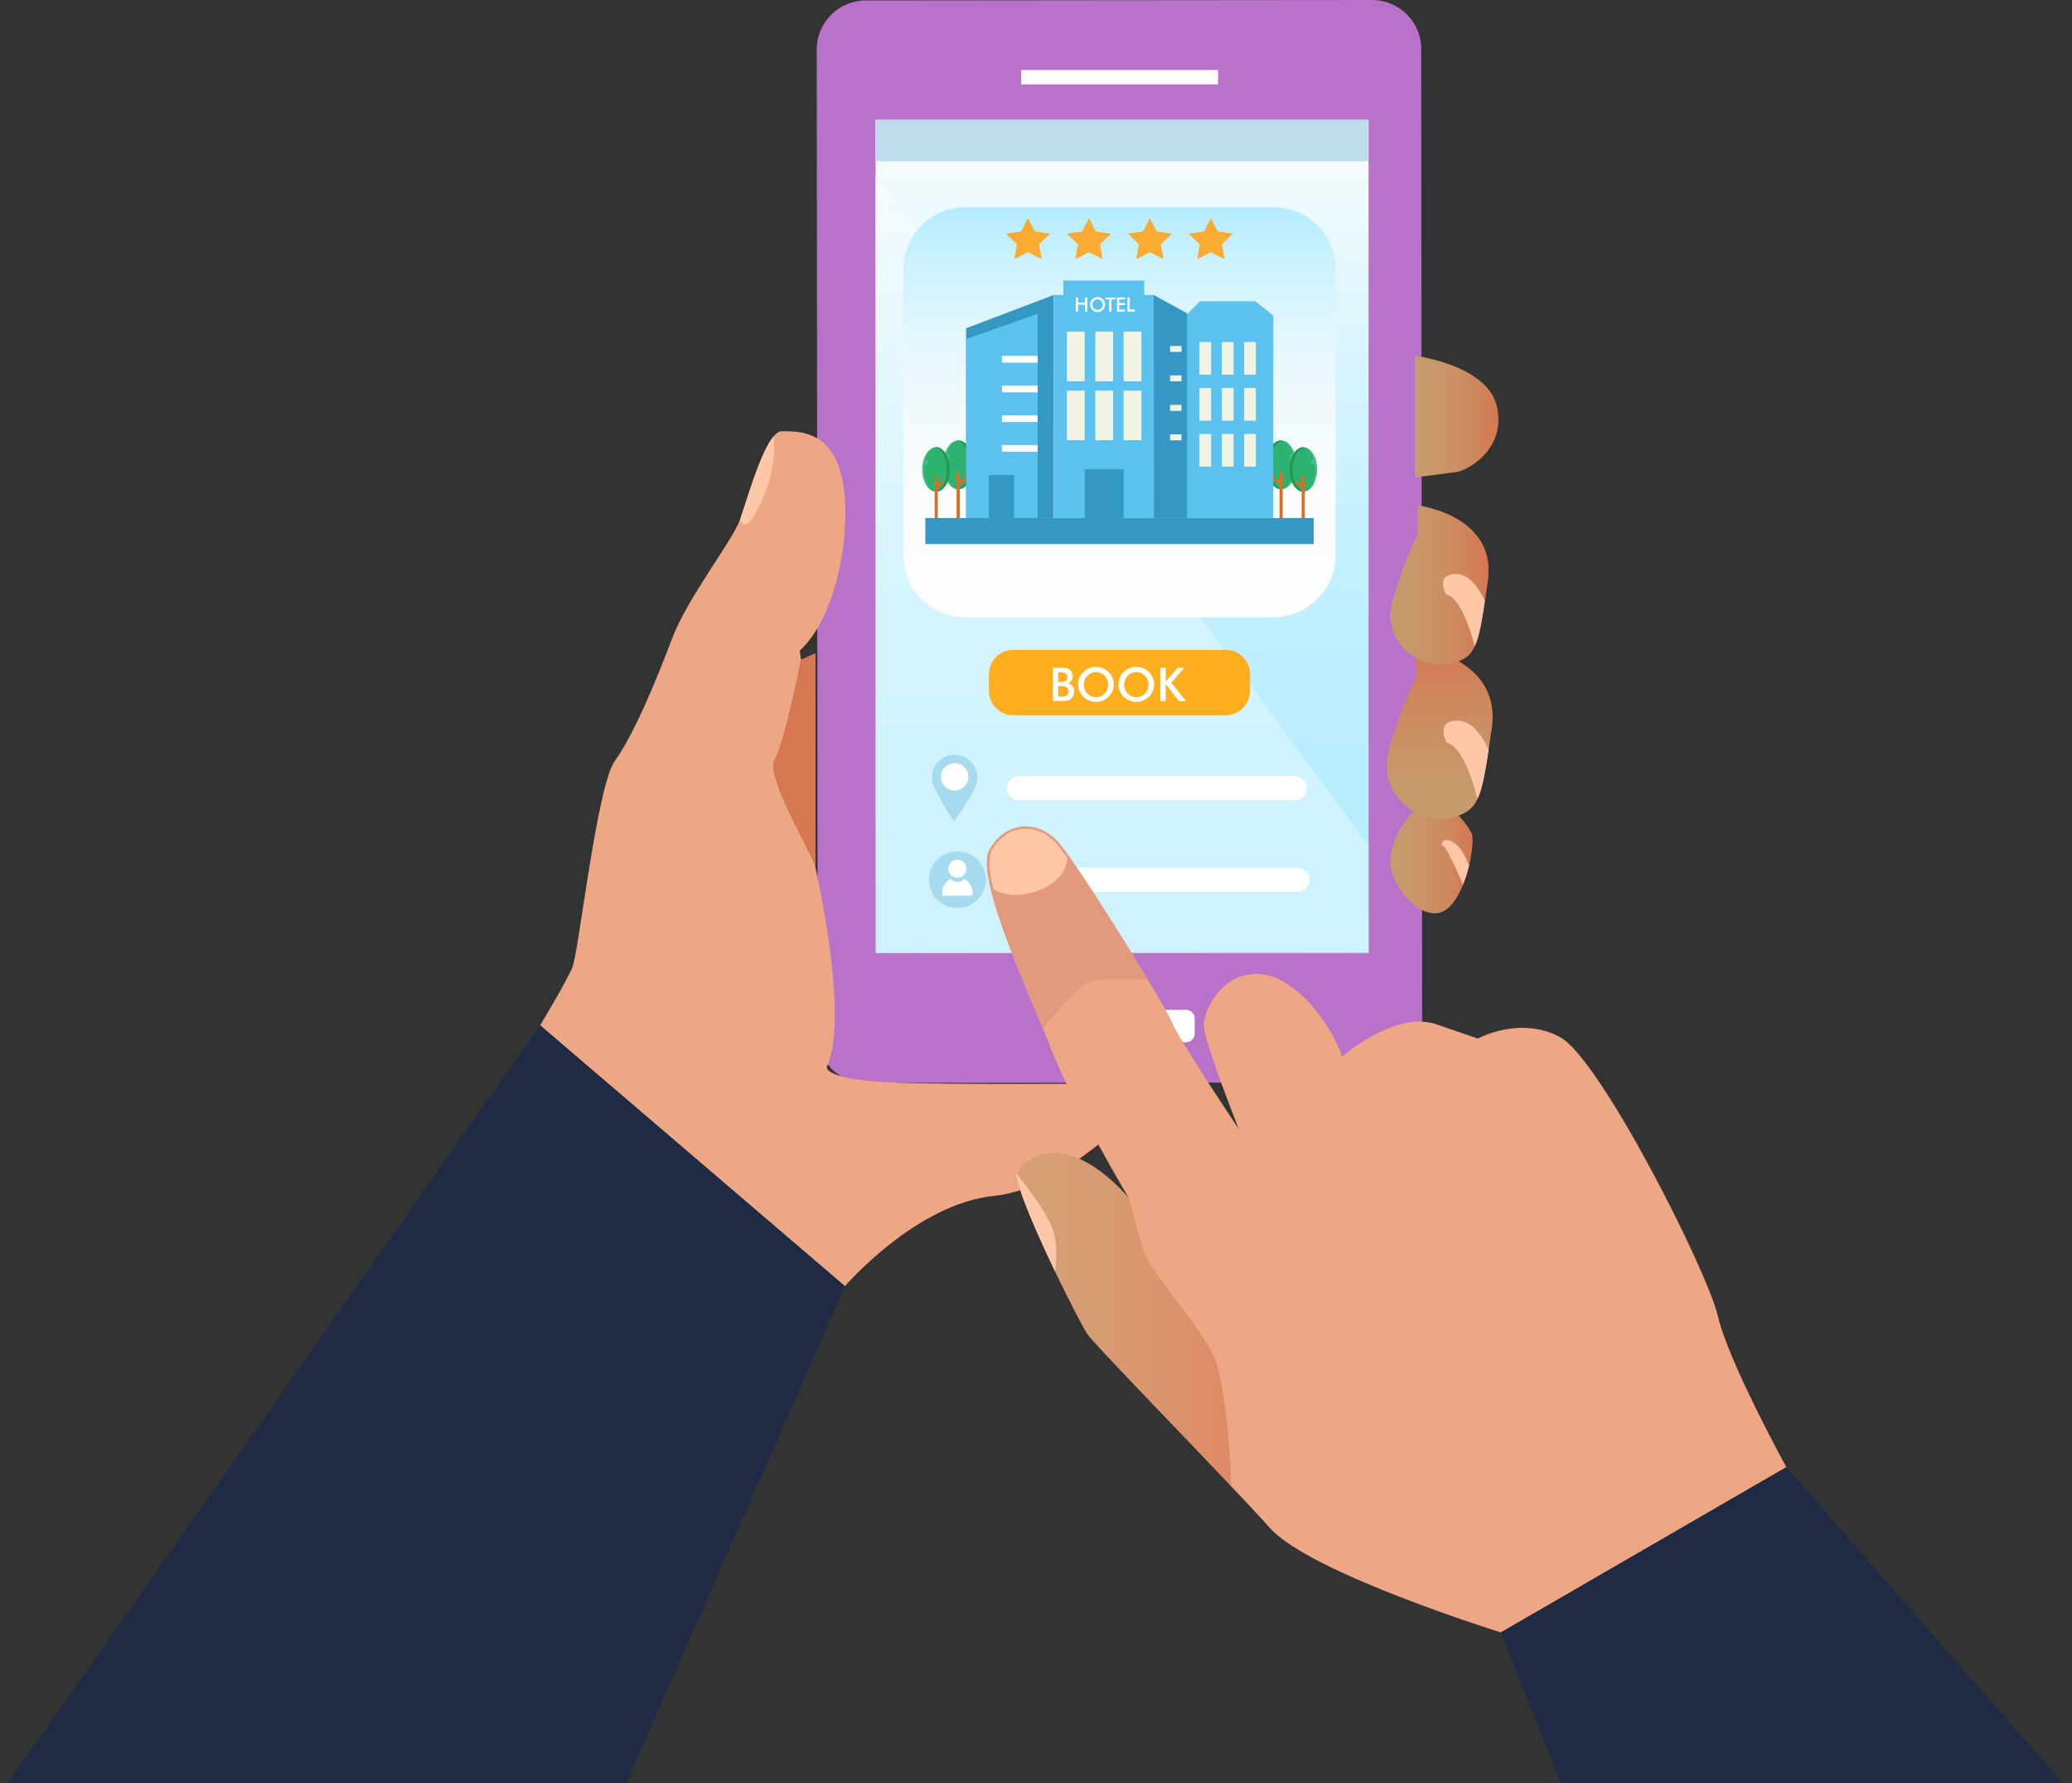 <?xml version="1.0" encoding="utf-8"?>
<!-- Generator: Adobe Illustrator 23.0.0, SVG Export Plug-In . SVG Version: 6.00 Build 0)  -->
<svg version="1.1" id="Layer_1" xmlns="http://www.w3.org/2000/svg" xmlns:xlink="http://www.w3.org/1999/xlink" x="0px" y="0px"
	 width="1803px" height="1551.3px" viewBox="0 0 1803 1551.3" style="enable-background:new 0 0 1803 1551.3;" xml:space="preserve"
	>
<rect x="0" y="0" width="1803" height="1551.3" fill="#333333" stroke="none"/>
<style type="text/css">
	.st0{fill:#B872C9;}
	.st1{fill:#B872C9;}
	.st2{fill:url(#SVGID_1_);}
	.st3{fill:#FFFFFF;}
	.st4{opacity:0.34;fill:#FFFFFF;}
	.st5{fill:#C0DDEE;}
	.st6{fill:url(#SVGID_2_);}
	.st7{fill:#2DB36F;}
	.st8{fill:#229958;}
	.st9{opacity:0.14;fill:#FFFFFF;}
	.st10{fill:#D96F25;}
	.st11{fill:#5BC2EF;}
	.st12{fill:#F1F3E5;}
	.st13{fill:#3598C4;}
	.st14{fill:#FFAE1E;}
	.st15{fill:#F9AB34;}
	.st16{fill:#A5DAEF;}
	.st17{fill:#FFFFFD;}
	.st18{fill:#EDA785;}
	.st19{fill:url(#SVGID_3_);}
	.st20{fill:#FEC7A8;}
	.st21{fill:url(#SVGID_4_);}
	.st22{fill:url(#SVGID_5_);}
	.st23{fill:url(#SVGID_6_);}
	.st24{fill:#D57751;}
	.st25{fill:#1F2B45;}
	.st26{opacity:0.61;fill:url(#SVGID_7_);}
	.st27{fill:#E2997D;}
</style>
<g>
	<g>
		<g>
			<g>
				<path class="st0" d="M753.2,942.2l442.7-0.4c23,0,41.6-18.6,41.6-41.5l-0.8-857.8c0-23.5-19.2-42.5-42.8-42.5L753.4,0.4
					c-23.6,0-42.7,19.1-42.7,42.5l0.8,857.8C711.5,923.7,730.2,942.2,753.2,942.2z"/>
				<path class="st1" d="M764.7,933.8l426.8-0.4c22.2,0,40.2-18.1,40.2-40.3L1231,57c0-22.8-18.5-41.3-41.4-41.3l-424.7,0.4
					c-22.8,0-41.3,18.5-41.3,41.4l0.8,836.1C724.4,915.8,742.5,933.8,764.7,933.8z"/>

					<linearGradient id="SVGID_1_" gradientUnits="userSpaceOnUse" x1="-3853.23" y1="104.112" x2="-3853.23" y2="829.356" gradientTransform="matrix(-1 0 0 1 -2876.85 0)">
					<stop  offset="0" style="stop-color:#FDFDFD"/>
					<stop  offset="8.183694e-02" style="stop-color:#F1FAFD"/>
					<stop  offset="0.302" style="stop-color:#D6F4FE"/>
					<stop  offset="0.527" style="stop-color:#C3F0FF"/>
					<stop  offset="0.758" style="stop-color:#B8EDFF"/>
					<stop  offset="1" style="stop-color:#B4ECFF"/>
				</linearGradient>
				<rect x="761.9" y="104.3" class="st2" width="429" height="724.8"/>
				<rect x="888.7" y="60.9" class="st3" width="171.2" height="12.5"/>
				<path class="st3" d="M930.9,906.9l101.1-0.1c4.2,0,7.6-3.4,7.6-7.7l0-12.9c0-4.2-3.4-7.7-7.7-7.6l-101.1,0.1
					c-4.2,0-7.6,3.4-7.6,7.7l0,12.9C923.2,903.5,926.7,906.9,930.9,906.9z"/>
				<polygon class="st4" points="761.6,152.5 1191.1,736.3 1191.2,828.9 762.2,829.4 				"/>
				<rect x="761.6" y="104.3" class="st5" width="429" height="36"/>
			</g>
			<g>
				<g>
					<g>
						<g>
							<linearGradient id="SVGID_2_" gradientUnits="userSpaceOnUse" x1="974.089" y1="537.136" x2="974.089" y2="180.299">
								<stop  offset="0" style="stop-color:#FDFDFD"/>
								<stop  offset="0.301" style="stop-color:#FAFCFD"/>
								<stop  offset="0.513" style="stop-color:#F1FAFD"/>
								<stop  offset="0.697" style="stop-color:#E1F7FE"/>
								<stop  offset="0.865" style="stop-color:#CCF2FE"/>
								<stop  offset="1" style="stop-color:#B4ECFF"/>
							</linearGradient>
							<path class="st6" d="M1108,537.1H840.2c-29.9,0-54.1-24.2-54.1-54.1V234.4c0-29.9,24.2-54.1,54.1-54.1H1108
								c29.9,0,54.1,24.2,54.1,54.1V483C1162.1,512.9,1137.9,537.1,1108,537.1z"/>
						</g>
					</g>
				</g>
				<g>
					<g>
						<path class="st7" d="M1128,404.5c0,11.7-5.9,21.3-13.1,21.3s-13.1-9.5-13.1-21.3s5.9-21.3,13.1-21.3S1128,392.7,1128,404.5z"
							/>
						<path class="st8" d="M1114.9,383.2c0.5,0,0.9,0,1.4,0.1c-6.6,1.1-11.7,10.2-11.7,21.1c0,11,5.1,20,11.7,21.1
							c-0.5,0.1-0.9,0.1-1.4,0.1c-7.3,0-13.1-9.5-13.1-21.3S1107.6,383.2,1114.9,383.2z"/>
						<path class="st9" d="M1126.2,404.5c0-1.7-0.1-3.4-0.3-4.9c-0.4,0.3-0.9,0.5-1.4,0.5c-1.3,0-2.4-1.2-2.4-2.8
							c0-1.5,1.1-2.8,2.4-2.8c0.1,0,0.2,0,0.3,0c-1.9-6.5-5.6-11-10.4-11.3c0.1,0,0.3,0,0.4,0c7.3,0,13.1,9.5,13.1,21.3
							s-5.9,21.3-13.1,21.3c-0.1,0-0.3,0-0.4,0C1121.4,425.3,1126.2,416,1126.2,404.5z"/>
						<path class="st10" d="M1107.2,415.5l0.4-0.5c0.3-0.4,0.9-0.5,1.3-0.1l2.9,2.5c0.6,0.5,1.6,0.1,1.6-0.7v-5c0-0.5,0.4-1,0.9-1h1
							c0.5,0,0.9,0.4,0.9,1v38.7c0,0.5-0.4,1-0.9,1h-1c-0.5,0-0.9-0.4-0.9-1v-27.7c0-0.3-0.1-0.6-0.3-0.7l-5.7-5
							C1106.9,416.5,1106.9,415.9,1107.2,415.5z"/>
					</g>
					<g>
						<path class="st7" d="M1146.1,408.5c0,10.7-5.4,19.4-12,19.4c-6.6,0-12-8.7-12-19.4c0-10.7,5.4-19.4,12-19.4
							C1140.8,389.1,1146.1,397.8,1146.1,408.5z"/>
						<path class="st8" d="M1134.2,389.1c0.4,0,0.8,0,1.3,0.1c-6,1-10.7,9.3-10.7,19.3c0,10,4.7,18.3,10.7,19.3
							c-0.4,0.1-0.8,0.1-1.3,0.1c-6.6,0-12-8.7-12-19.4C1122.2,397.8,1127.5,389.1,1134.2,389.1z"/>
						<path class="st9" d="M1144.5,408.5c0-1.6-0.1-3.1-0.3-4.5c-0.4,0.3-0.8,0.4-1.2,0.4c-1.2,0-2.2-1.1-2.2-2.5
							c0-1.4,1-2.5,2.2-2.5c0.1,0,0.2,0,0.3,0c-1.7-5.9-5.1-10-9.5-10.3c0.1,0,0.3,0,0.4,0c6.6,0,12,8.7,12,19.4
							c0,10.7-5.4,19.4-12,19.4c-0.1,0-0.3,0-0.4,0C1140.1,427.6,1144.5,419,1144.5,408.5z"/>
						<path class="st10" d="M1127.2,418.7l0.3-0.4c0.3-0.4,0.9-0.4,1.2-0.1l2.6,2.3c0.6,0.5,1.4,0.1,1.4-0.7v-4.6
							c0-0.5,0.4-0.9,0.9-0.9h0.9c0.5,0,0.9,0.4,0.9,0.9v35.3c0,0.5-0.4,0.9-0.9,0.9h-0.9c-0.5,0-0.9-0.4-0.9-0.9v-25.3
							c0-0.3-0.1-0.5-0.3-0.7l-5.2-4.6C1126.9,419.6,1126.9,419,1127.2,418.7z"/>
					</g>
					<g>
						<polygon class="st11" points="1092.3,262.1 1044.2,262.1 1031.7,274.6 1031.7,450.7 1108,450.7 1108,274.6 						"/>
						<g>
							<g>
								<g>
									<g>
										<g>
											<rect x="1043.7" y="297.6" class="st12" width="10.2" height="28.4"/>
										</g>
										<g>
											<rect x="1063.2" y="297.6" class="st12" width="10.2" height="28.4"/>
										</g>
										<g>
											<rect x="1082.6" y="297.6" class="st12" width="10.2" height="28.4"/>
										</g>
									</g>
								</g>
								<g>
									<g>
										<g>
											<rect x="1043.7" y="337.6" class="st12" width="10.2" height="28.4"/>
										</g>
										<g>
											<rect x="1063.2" y="337.6" class="st12" width="10.2" height="28.4"/>
										</g>
										<g>
											<rect x="1082.6" y="337.6" class="st12" width="10.2" height="28.4"/>
										</g>
									</g>
								</g>
								<g>
									<g>
										<g>
											<rect x="1043.7" y="377.6" class="st12" width="10.2" height="28.4"/>
										</g>
										<g>
											<rect x="1063.2" y="377.6" class="st12" width="10.2" height="28.4"/>
										</g>
										<g>
											<rect x="1082.6" y="377.6" class="st12" width="10.2" height="28.4"/>
										</g>
									</g>
								</g>
							</g>
						</g>
					</g>
					<polygon class="st13" points="1033,450.7 1003.1,450.7 1003.8,256.6 1033,272.6 					"/>
					<g>
						<path class="st7" d="M820.7,404.5c0,11.7,5.9,21.3,13.1,21.3c7.3,0,13.1-9.5,13.1-21.3s-5.9-21.3-13.1-21.3
							C826.6,383.2,820.7,392.7,820.7,404.5z"/>
						<path class="st8" d="M833.8,383.2c-0.5,0-0.9,0-1.4,0.1c6.6,1.1,11.7,10.2,11.7,21.1c0,11-5.1,20-11.7,21.1
							c0.5,0.1,0.9,0.1,1.4,0.1c7.3,0,13.1-9.5,13.1-21.3S841.1,383.2,833.8,383.2z"/>
						<path class="st9" d="M822.5,404.5c0-1.7,0.1-3.4,0.3-4.9c0.4,0.3,0.9,0.5,1.4,0.5c1.3,0,2.4-1.2,2.4-2.8
							c0-1.5-1.1-2.8-2.4-2.8c-0.1,0-0.2,0-0.3,0c1.9-6.5,5.6-11,10.4-11.3c-0.1,0-0.3,0-0.4,0c-7.3,0-13.1,9.5-13.1,21.3
							s5.9,21.3,13.1,21.3c0.1,0,0.3,0,0.4,0C827.2,425.3,822.5,416,822.5,404.5z"/>
						<path class="st10" d="M841.4,415.5l-0.4-0.5c-0.3-0.4-0.9-0.5-1.3-0.1l-2.9,2.5c-0.6,0.5-1.6,0.1-1.6-0.7v-5
							c0-0.5-0.4-1-0.9-1h-1c-0.5,0-0.9,0.4-0.9,1v38.7c0,0.5,0.4,1,0.9,1h1c0.5,0,0.9-0.4,0.9-1v-27.7c0-0.3,0.1-0.6,0.3-0.7l5.7-5
							C841.7,416.5,841.8,415.9,841.4,415.5z"/>
					</g>
					<g>
						<path class="st7" d="M802.5,408.5c0,10.7,5.4,19.4,12,19.4c6.6,0,12-8.7,12-19.4c0-10.7-5.4-19.4-12-19.4
							C807.9,389.1,802.5,397.8,802.5,408.5z"/>
						<path class="st8" d="M814.5,389.1c-0.4,0-0.8,0-1.3,0.1c6,1,10.7,9.3,10.7,19.3c0,10-4.7,18.3-10.7,19.3
							c0.4,0.1,0.8,0.1,1.3,0.1c6.6,0,12-8.7,12-19.4C826.5,397.8,821.1,389.1,814.5,389.1z"/>
						<path class="st9" d="M804.2,408.5c0-1.6,0.1-3.1,0.3-4.5c0.4,0.3,0.8,0.4,1.2,0.4c1.2,0,2.2-1.1,2.2-2.5c0-1.4-1-2.5-2.2-2.5
							c-0.1,0-0.2,0-0.3,0c1.7-5.9,5.1-10,9.5-10.3c-0.1,0-0.3,0-0.4,0c-6.6,0-12,8.7-12,19.4c0,10.7,5.4,19.4,12,19.4
							c0.1,0,0.3,0,0.4,0C808.5,427.6,804.2,419,804.2,408.5z"/>
						<path class="st10" d="M821.5,418.7l-0.3-0.4c-0.3-0.4-0.9-0.4-1.2-0.1l-2.6,2.3c-0.6,0.5-1.4,0.1-1.4-0.7v-4.6
							c0-0.5-0.4-0.9-0.9-0.9h-0.9c-0.5,0-0.9,0.4-0.9,0.9v35.3c0,0.5,0.4,0.9,0.9,0.9h0.9c0.5,0,0.9-0.4,0.9-0.9v-25.3
							c0-0.3,0.1-0.5,0.3-0.7l5.2-4.6C821.8,419.6,821.8,419,821.5,418.7z"/>
					</g>
					<g>
						<polygon class="st13" points="840.7,285.6 840.7,450.7 861.7,450.7 895,450.7 917,450.7 917,389.6 917,383.3 917,375.9
							917,369.6 917,362.2 917,355.9 917,348.5 917,342.2 917,334.8 917,328.5 917,321 917,314.8 917,307.3 917,301.1 917,256.6
													"/>
						<g>
							<polygon class="st11" points="840.7,450.7 902.9,450.7 902.9,273 840.7,295 							"/>
							<g>

									<rect x="871.8" y="309.6" transform="matrix(-1 -1.224647e-16 1.224647e-16 -1 1774.742 625.09)" class="st3" width="31.1" height="5.9"/>

									<rect x="871.8" y="335.4" transform="matrix(-1 -1.224647e-16 1.224647e-16 -1 1774.742 676.786)" class="st3" width="31.1" height="5.9"/>

									<rect x="871.8" y="361.3" transform="matrix(-1 -1.224647e-16 1.224647e-16 -1 1774.742 728.482)" class="st3" width="31.1" height="5.9"/>

									<rect x="871.8" y="387.1" transform="matrix(-1 -1.224647e-16 1.224647e-16 -1 1774.742 780.178)" class="st3" width="31.1" height="5.9"/>
							</g>
							<rect x="860.4" y="413.3" class="st13" width="22" height="37.4"/>
						</g>
					</g>
					<g>
						<g>
							<polygon class="st11" points="1003.9,256.6 995.7,256.6 995.7,244.1 985.5,244.1 935.4,244.1 925.3,244.1 925.3,256.6
								917,256.6 917.3,450.7 1004.2,450.7 							"/>
							<g>
								<rect x="928.4" y="288.6" class="st12" width="15.5" height="43.1"/>
								<rect x="953.1" y="288.6" class="st12" width="15.5" height="43.1"/>
								<rect x="977.7" y="288.6" class="st12" width="15.5" height="43.1"/>
							</g>
							<g>
								<rect x="928.4" y="339.9" class="st12" width="15.5" height="43.1"/>
								<rect x="953.1" y="339.9" class="st12" width="15.5" height="43.1"/>
								<rect x="977.7" y="339.9" class="st12" width="15.5" height="43.1"/>
							</g>
						</g>
						<rect x="943.9" y="408.3" class="st13" width="33.8" height="42.4"/>
					</g>
					<g>
						<rect x="1018.2" y="301" class="st12" width="9.9" height="5.2"/>
						<rect x="1018.2" y="326.6" class="st12" width="9.9" height="5.2"/>
						<rect x="1018.2" y="352.3" class="st12" width="9.9" height="5.2"/>
						<rect x="1018.2" y="377.9" class="st12" width="9.9" height="5.2"/>
					</g>
					<rect x="805.2" y="450.7" class="st13" width="337.9" height="22.7"/>
					<g>
						<path class="st3" d="M936.1,271.1v-12.3h2v4.5h6v-4.5h2v12.3h-2v-6h-6v6H936.1z"/>
						<path class="st3" d="M961.6,265c0,0.9-0.2,1.7-0.5,2.5c-0.3,0.8-0.8,1.5-1.4,2.1c-0.6,0.6-1.3,1.1-2.1,1.4
							c-0.8,0.3-1.6,0.5-2.5,0.5c-0.9,0-1.7-0.2-2.5-0.5c-0.8-0.3-1.5-0.8-2.1-1.4c-0.6-0.6-1.1-1.3-1.4-2.1
							c-0.3-0.8-0.5-1.6-0.5-2.5c0-0.9,0.2-1.7,0.5-2.5c0.3-0.8,0.8-1.5,1.4-2.1c0.6-0.6,1.3-1.1,2.1-1.4c0.8-0.3,1.6-0.5,2.5-0.5
							c0.9,0,1.7,0.2,2.5,0.5c0.8,0.3,1.5,0.8,2.1,1.4c0.6,0.6,1.1,1.3,1.4,2.1C961.4,263.3,961.6,264.1,961.6,265z M959.5,265
							c0-0.6-0.1-1.2-0.3-1.8c-0.2-0.6-0.6-1.1-1-1.5c-0.4-0.4-0.9-0.8-1.4-1c-0.5-0.2-1.1-0.3-1.7-0.3c-0.6,0-1.2,0.1-1.7,0.3
							c-0.5,0.2-1,0.6-1.5,1c-0.4,0.4-0.8,0.9-1,1.5c-0.2,0.6-0.3,1.2-0.3,1.8c0,0.6,0.1,1.2,0.3,1.8c0.2,0.6,0.5,1.1,1,1.5
							c0.4,0.4,0.9,0.8,1.5,1c0.5,0.2,1.1,0.3,1.7,0.3c0.6,0,1.2-0.1,1.7-0.3c0.5-0.2,1-0.6,1.5-1c0.4-0.4,0.8-0.9,1-1.5
							C959.4,266.2,959.5,265.6,959.5,265z"/>
						<path class="st3" d="M967.2,260.5v10.6h-2v-10.6h-3.3v-1.7h8.5v1.7H967.2z"/>
						<path class="st3" d="M972,271.1v-12.3h6.9v1.7H974v3.1h4.9v1.8H974v4h4.9v1.8H972z"/>
						<path class="st3" d="M981.1,271.1v-12.3h2v10.5h4.5v1.8H981.1z"/>
					</g>
				</g>
			</g>
			<path class="st14" d="M1066.5,622.3H881.7c-11.7,0-21.2-9.5-21.2-21.2v-14.5c0-11.7,9.5-21.2,21.2-21.2h184.9
				c11.7,0,21.2,9.5,21.2,21.2v14.5C1087.7,612.8,1078.2,622.3,1066.5,622.3z"/>
			<g>
				<polygon class="st15" points="894.5,189.6 900.5,201.4 913.8,203.3 904.2,212.5 906.4,225.5 894.5,219.4 882.6,225.5
					884.9,212.5 875.3,203.3 888.6,201.4 				"/>
				<polygon class="st15" points="947.6,189.6 953.5,201.4 966.8,203.3 957.2,212.5 959.5,225.5 947.6,219.4 935.7,225.5 938,212.5
					928.3,203.3 941.6,201.4 				"/>
				<polygon class="st15" points="1000.6,189.6 1006.6,201.4 1019.8,203.3 1010.2,212.5 1012.5,225.5 1000.6,219.4 988.7,225.5
					991,212.5 981.4,203.3 994.7,201.4 				"/>
				<polygon class="st15" points="1053.6,189.6 1059.6,201.4 1072.9,203.3 1063.3,212.5 1065.5,225.5 1053.6,219.4 1041.8,225.5
					1044,212.5 1034.4,203.3 1047.7,201.4 				"/>
			</g>
			<g>
				<g>
					<path class="st16" d="M850.5,676.5c0-10.9-8.8-19.8-19.8-19.8c-10.9,0-19.8,8.8-19.8,19.8c0,3.9,0.7,5.7,2.4,9.3
						c3,6.4,9.7,18.4,16.8,29.1c0,0,12.6-17.1,18-29.2c0.7-1.2,1.2-2.5,1.6-3.9c0.1-0.3,0.2-0.5,0.3-0.8c0.1-0.4,0.2-0.8,0.2-1.1
						C850.3,678.8,850.5,677.7,850.5,676.5z"/>
					<path class="st3" d="M842.6,675.9c0,6.6-5.3,11.9-11.9,11.9s-11.9-5.3-11.9-11.9c0-6.6,5.3-11.9,11.9-11.9
						S842.6,669.3,842.6,675.9z"/>
				</g>
				<path class="st17" d="M1126.7,696.3h-240c-5.8,0-10.5-4.7-10.5-10.5l0,0c0-5.8,4.7-10.5,10.5-10.5h240c5.8,0,10.5,4.7,10.5,10.5
					l0,0C1137.2,691.6,1132.5,696.3,1126.7,696.3z"/>
			</g>
			<g>
				<g>
					<path class="st16" d="M857.8,765.4c0,13.6-11,24.7-24.7,24.7c-13.6,0-24.7-11-24.7-24.7c0-13.6,11-24.7,24.7-24.7
						C846.8,740.8,857.8,751.8,857.8,765.4z"/>
					<g>
						<g>
							<path class="st17" d="M833.1,763.7c4.3,0,7.9-3.5,7.9-7.9c0-4.3-3.5-7.9-7.9-7.9c-4.3,0-7.9,3.5-7.9,7.9
								C825.3,760.2,828.8,763.7,833.1,763.7z"/>
							<path class="st17" d="M839,764.7c-1.4,1.6-3.5,2.7-5.9,2.7c-2.4,0-4.5-1-5.9-2.7c-4.3,2.2-7.3,6.6-7.3,11.8v2.8h26.4v-2.8
								C846.3,771.4,843.4,766.9,839,764.7z"/>
						</g>
					</g>
				</g>
				<path class="st17" d="M1129.1,776h-240c-5.8,0-10.5-4.7-10.5-10.5l0,0c0-5.8,4.7-10.5,10.5-10.5h240c5.8,0,10.5,4.7,10.5,10.5
					l0,0C1139.7,771.2,1135,776,1129.1,776z"/>
			</g>
			<g>
				<path class="st3" d="M916.2,610v-29h7.3c2.1,0,3.6,0.1,4.6,0.3c1,0.2,1.8,0.6,2.5,1.1c0.9,0.7,1.6,1.5,2.1,2.6
					c0.5,1.1,0.7,2.2,0.7,3.5c0,1.5-0.4,2.8-1.1,3.9c-0.7,1-1.7,1.8-3.1,2.2c1.7,0.3,3,1,4,2.3s1.5,2.9,1.5,4.8
					c0,1.2-0.2,2.3-0.6,3.3c-0.4,1.1-1,2-1.7,2.7c-0.8,0.8-1.8,1.4-2.9,1.7c-1.2,0.3-3.1,0.5-5.9,0.5H916.2z M920.8,593.3h1.8
					c2.2,0,3.8-0.3,4.8-0.9c0.9-0.6,1.4-1.6,1.4-3.1c0-1.6-0.4-2.7-1.3-3.3c-0.9-0.6-2.5-1-4.9-1h-1.8V593.3z M920.8,606.1h1.6
					c1.6,0,2.9-0.1,3.7-0.2c0.8-0.1,1.5-0.4,1.9-0.7c0.6-0.4,1-0.9,1.3-1.5c0.3-0.6,0.5-1.4,0.5-2.1c0-0.9-0.2-1.7-0.6-2.4
					c-0.4-0.7-0.9-1.2-1.6-1.6c-0.4-0.2-1-0.4-1.5-0.5c-0.6-0.1-1.3-0.2-2.3-0.2h-1.4h-1.6V606.1z"/>
				<path class="st3" d="M969.2,595.6c0,2.1-0.4,4-1.2,5.8c-0.8,1.8-1.9,3.5-3.4,4.9c-1.5,1.4-3.2,2.5-5,3.3
					c-1.9,0.8-3.8,1.1-5.9,1.1c-2.1,0-4.1-0.4-6-1.2c-1.9-0.8-3.6-1.9-5-3.3c-1.5-1.4-2.6-3.1-3.4-4.9c-0.8-1.8-1.1-3.8-1.1-5.9
					c0-2.1,0.4-4,1.1-5.9c0.8-1.8,1.9-3.5,3.4-4.9c1.5-1.4,3.2-2.5,5-3.3c1.9-0.8,3.9-1.1,6-1.1c2.1,0,4.1,0.4,5.9,1.1
					c1.9,0.8,3.5,1.8,5,3.3c1.5,1.5,2.6,3.1,3.4,5C968.9,591.6,969.2,593.5,969.2,595.6z M964.3,595.6c0-1.5-0.3-2.9-0.8-4.2
					c-0.5-1.3-1.3-2.5-2.3-3.5c-1-1-2.1-1.8-3.4-2.3c-1.3-0.5-2.6-0.8-4.1-0.8c-1.4,0-2.8,0.3-4.1,0.8c-1.3,0.5-2.4,1.3-3.4,2.4
					c-1,1-1.8,2.2-2.3,3.5c-0.5,1.3-0.8,2.7-0.8,4.2c0,1.5,0.3,2.8,0.8,4.2c0.5,1.3,1.3,2.5,2.3,3.5c1,1,2.1,1.8,3.4,2.4
					c1.3,0.5,2.6,0.8,4.1,0.8c1.4,0,2.8-0.3,4-0.8c1.3-0.5,2.4-1.3,3.4-2.4c1-1,1.8-2.2,2.3-3.5C964.1,598.4,964.3,597,964.3,595.6z
					"/>
				<path class="st3" d="M1004.3,595.6c0,2.1-0.4,4-1.2,5.8c-0.8,1.8-1.9,3.5-3.4,4.9c-1.5,1.4-3.2,2.5-5,3.3
					c-1.9,0.8-3.8,1.1-5.9,1.1c-2.1,0-4.1-0.4-6-1.2c-1.9-0.8-3.6-1.9-5-3.3c-1.5-1.4-2.6-3.1-3.4-4.9c-0.8-1.8-1.1-3.8-1.1-5.9
					c0-2.1,0.4-4,1.1-5.9c0.8-1.8,1.9-3.5,3.4-4.9c1.5-1.4,3.2-2.5,5-3.3c1.9-0.8,3.9-1.1,6-1.1c2.1,0,4.1,0.4,5.9,1.1
					c1.9,0.8,3.5,1.8,5,3.3c1.5,1.5,2.6,3.1,3.4,5C1003.9,591.6,1004.3,593.5,1004.3,595.6z M999.4,595.6c0-1.5-0.3-2.9-0.8-4.2
					c-0.5-1.3-1.3-2.5-2.3-3.5c-1-1-2.1-1.8-3.4-2.3c-1.3-0.5-2.6-0.8-4.1-0.8c-1.4,0-2.8,0.3-4.1,0.8c-1.3,0.5-2.4,1.3-3.4,2.4
					c-1,1-1.8,2.2-2.3,3.5c-0.5,1.3-0.8,2.7-0.8,4.2c0,1.5,0.3,2.8,0.8,4.2c0.5,1.3,1.3,2.5,2.3,3.5c1,1,2.1,1.8,3.4,2.4
					c1.3,0.5,2.6,0.8,4.1,0.8c1.4,0,2.8-0.3,4-0.8c1.3-0.5,2.4-1.3,3.4-2.4c1-1,1.8-2.2,2.3-3.5C999.2,598.4,999.4,597,999.4,595.6z
					"/>
				<path class="st3" d="M1009.7,610v-29h4.7v12l10.4-12h5.8l-11.5,12.9L1032,610h-6.1l-11.5-14.8V610H1009.7z"/>
			</g>
		</g>
		<path class="st18" d="M470,892.1c0,0,22.5-37.1,28.1-50.6c5.6-13.5,21.3-158.4,37.1-179.8c15.7-21.3,36-69.7,49.4-105.6
			c13.5-36,52.8-85.4,59.6-104.5c6.7-19.1,22.5-76.4,36-76.4c13.5,0,41.6-1.1,51.7,37.1s0,120.2-36,153.9l1.1,7.9l12.4-5.6v185.4
			c0,0,30.3,131.5,10.1,174.2c0,0-4.3,12.3,66.6,14.1c75,2,225.3,0,225.3,0s-77.3,91.5-145.9,98.2c-68.5,6.7-130.3,78.7-130.3,78.7
			L470,892.1z"/>
		<g>
			<g>
				<linearGradient id="SVGID_3_" gradientUnits="userSpaceOnUse" x1="1209.732" y1="746.708" x2="1281.383" y2="746.708">
					<stop  offset="0" style="stop-color:#FFFFFF"/>
					<stop  offset="0" style="stop-color:#C69C6D"/>
					<stop  offset="0.315" style="stop-color:#C89669"/>
					<stop  offset="0.714" style="stop-color:#CF875D"/>
					<stop  offset="1" style="stop-color:#D57751"/>
					<stop  offset="1" style="stop-color:#000000"/>
				</linearGradient>
				<path class="st19" d="M1231.3,704.5c0,0-17.8,16.3-21.2,40.3c-3.5,24,26.1,58.1,45.9,48c19.8-10.1,28-59.6,24.7-67.4
					c-3.3-7.7-17.7-24.8-24.7-26.3C1248.9,697.5,1231.3,704.5,1231.3,704.5z"/>
				<path class="st20" d="M1278.3,753.1c-2.8-7.5-7.5-16.7-13.8-20.4c-10-5.8-11.4,3.5-8.6,3.5c2.9,0,17.1,33.4,17.1,33.4
					C1275.2,764.3,1277,758.6,1278.3,753.1z"/>
			</g>
			<linearGradient id="SVGID_4_" gradientUnits="userSpaceOnUse" x1="1231.698" y1="362.431" x2="1303.949" y2="362.431">
				<stop  offset="0" style="stop-color:#FFFFFF"/>
				<stop  offset="0" style="stop-color:#C69C6D"/>
				<stop  offset="0.315" style="stop-color:#C89669"/>
				<stop  offset="0.714" style="stop-color:#CF875D"/>
				<stop  offset="1" style="stop-color:#D57751"/>
				<stop  offset="1" style="stop-color:#000000"/>
			</linearGradient>
			<path class="st21" d="M1231.7,309.6c0,0,64,8.1,71.2,45.3c7.2,37.2-26.6,54.6-35.6,55.8c-9.1,1.2-35.6,4.6-35.6,4.6V309.6z"/>
			<g>
				<linearGradient id="SVGID_5_" gradientUnits="userSpaceOnUse" x1="1252.672" y1="712.632" x2="1252.672" y2="562.529">
					<stop  offset="0" style="stop-color:#FFFFFF"/>
					<stop  offset="0" style="stop-color:#C69C6D"/>
					<stop  offset="0.315" style="stop-color:#C89669"/>
					<stop  offset="0.714" style="stop-color:#CF875D"/>
					<stop  offset="1" style="stop-color:#D57751"/>
					<stop  offset="1" style="stop-color:#000000"/>
				</linearGradient>
				<path class="st22" d="M1232.2,562.5c0,0,74.8,9.2,65.9,71.1c-8.9,61.9-10.4,71.1-34.6,77.8c-24.2,6.7-67.8-16.7-54.4-61.1
					c13.4-44.4,23.1-60.3,23.1-60.3V562.5z"/>
				<path class="st20" d="M1285.7,695.1c4-8.5,6.5-21.5,9.7-42.8c-4.6-10.1-13.7-25.3-27.2-25.3c-20.1,0-9.2,19.2-9.2,19.2
					C1274.9,649.6,1285.7,695.1,1285.7,695.1z"/>
			</g>
			<g>
				<linearGradient id="SVGID_6_" gradientUnits="userSpaceOnUse" x1="1210.01" y1="509.107" x2="1295.36" y2="509.107">
					<stop  offset="0" style="stop-color:#FFFFFF"/>
					<stop  offset="0" style="stop-color:#C69C6D"/>
					<stop  offset="0.315" style="stop-color:#C89669"/>
					<stop  offset="0.714" style="stop-color:#CF875D"/>
					<stop  offset="1" style="stop-color:#D57751"/>
					<stop  offset="1" style="stop-color:#000000"/>
				</linearGradient>
				<path class="st23" d="M1233.7,439.7c0,0,69.2,8.5,61,65.8c-8.2,57.3-9.6,65.8-32,72c-22.4,6.2-62.7-15.5-50.4-56.5
					c12.4-41,21.4-55.8,21.4-55.8V439.7z"/>
				<path class="st20" d="M1283.2,562.4c3.7-7.8,6-19.9,8.9-39.6c-4.3-9.3-12.7-23.4-25.2-23.4c-18.6,0-8.5,17.8-8.5,17.8
					C1273.3,520.2,1283.2,562.4,1283.2,562.4z"/>
			</g>
		</g>
		<path class="st20" d="M662.1,437.6c11.7-25.3,12.6-48.3,11-57.9c-11.6,13.8-23.4,56.1-29,71.9C644.2,451.6,647.5,469,662.1,437.6z
			"/>
		<path class="st24" d="M709.3,568.5l-12.4,5.6c0,0-14.6,73-23,87.1c-8.4,14,33.3,83,35.4,92.7V568.5z"/>
		<polygon class="st25" points="470,892.1 0,1560.9 332,1560.9 540.6,1560.9 735.2,1119 		"/>
		<g>
			<path class="st18" d="M1306,1420.3c0,0-166.3-51.7-201.1-91C1070,1290,954,1172,946.3,1160.7c-7.7-11.2-61.7-119.1-61.7-139.3
				c0,0,16.3-31.2,56.2-12.4c23.5,11.1,41.6,33.7,41.6,33.7s-51.7-87.6-67.4-129.2C899.2,872,847.5,764.1,861,739.4
				c13.5-24.7,42.7-27,60.7-5.6c18,21.3,92.1,140.5,97.8,155.1c5.6,14.6,58.4,93.3,58.4,93.3s-30.3-76.4-30.3-89.9
				c0-13.5,14.6-44.9,46.1-44.9c31.5,0,64,41.6,74.2,71.9c0,0,46.1-40.5,82-28.1c36,12.4,36,12.4,36,12.4s37.1-20.2,71.9-1.1
				c34.8,19.1,128.1,203.4,137.1,242.7c9,39.3,59.6,131.5,59.6,131.5L1306,1420.3z"/>
			<linearGradient id="SVGID_7_" gradientUnits="userSpaceOnUse" x1="884.615" y1="1147.934" x2="1071.111" y2="1147.934">
				<stop  offset="0" style="stop-color:#FFFFFF"/>
				<stop  offset="0" style="stop-color:#C69C6D"/>
				<stop  offset="0.315" style="stop-color:#C89669"/>
				<stop  offset="0.714" style="stop-color:#CF875D"/>
				<stop  offset="1" style="stop-color:#D57751"/>
				<stop  offset="1" style="stop-color:#000000"/>
			</linearGradient>
			<path class="st26" d="M1071.1,1292.8c-0.2-36.7-6.4-91-13.8-110c-10.5-27-56.9-76.4-62.2-94.4c-5.2-18-12.7-45.7-12.7-45.7
				s-18.1-22.6-41.6-33.7c-39.9-18.8-56.2,12.4-56.2,12.4c0,20.2,53.9,128.1,61.7,139.3C952.3,1169.4,1023.2,1242.2,1071.1,1292.8z"
				/>
			<path class="st27" d="M955.4,852.3c13.3-0.4,33.8-0.2,43.4-0.1c-24.9-41.4-64.6-103.6-77.1-118.5c-18-21.3-47.2-19.1-60.7,5.6
				c-11.8,21.7,26.6,107.5,46.8,156.3l0,0C907.8,895.6,937.4,852.9,955.4,852.3z"/>
			<path class="st20" d="M906.9,773.4c17.3-7.6,21.3-19.5,21.9-27c-3.6-5.1-6.6-9.2-8.8-11.7c-16.9-20-44.3-17.9-57,5.3
				c-3.4,6.3-2.3,18.4,1.4,33.4C864.5,773.5,880,785.2,906.9,773.4z"/>
			<path class="st20" d="M916.1,1069.7c-6.2-17.7-31.5-48.3-31.5-48.3c0,11.4,17.2,50.8,33.6,85
				C919.3,1097.6,920.3,1081.8,916.1,1069.7z"/>
			<polygon class="st25" points="1306,1420.3 1361.7,1560.9 1803,1560.9 1554.3,1276.5 			"/>
		</g>
	</g>
</g>
</svg>
